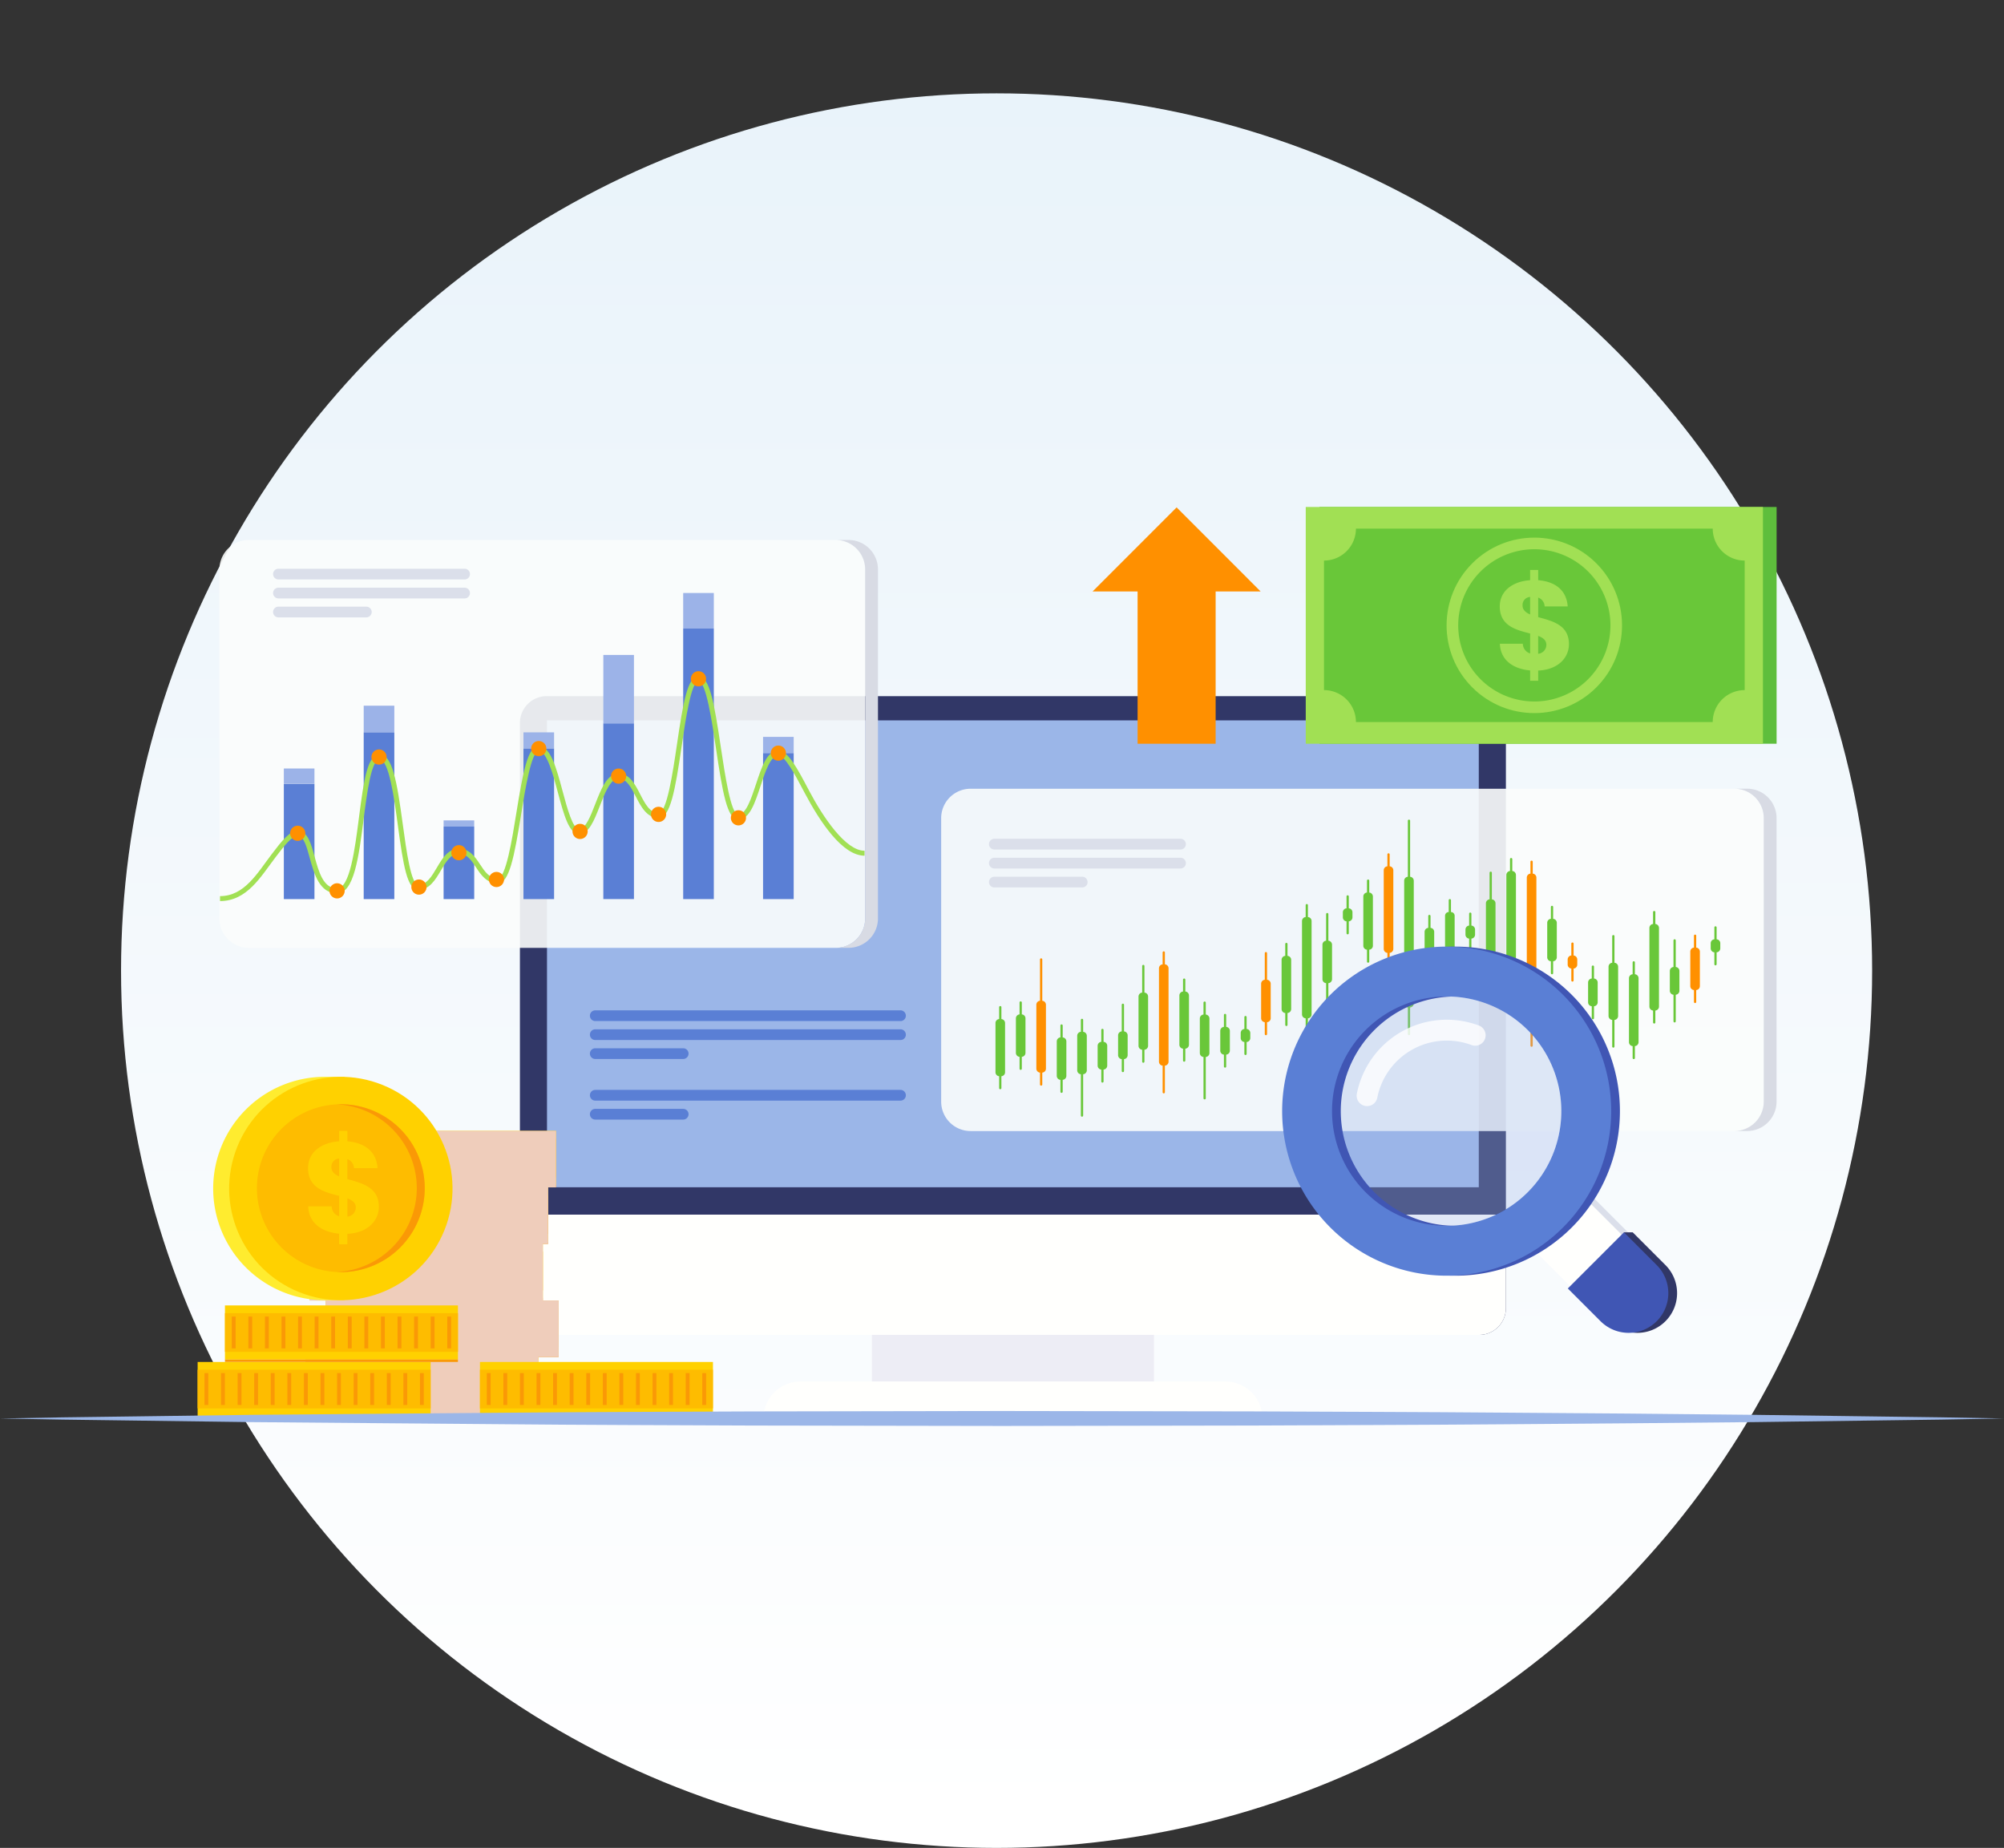 <svg xmlns="http://www.w3.org/2000/svg" xmlns:xlink="http://www.w3.org/1999/xlink" width="551.72" height="508.659" viewBox="0 0 551.72 508.659">
  <rect x="0" y="0" width="551.72" height="508.659" fill="#333333" stroke="none"/>
  <defs>
    <linearGradient id="linear-gradient" x1="0.5" y1="0.986" x2="0.5" y2="-0.004" gradientUnits="objectBoundingBox">
      <stop offset="0" stop-color="#fff"/>
      <stop offset="1" stop-color="#e9f3fa"/>
      <stop offset="1" stop-color="#e3eff9"/>
    </linearGradient>
  </defs>
  <g id="_4014290" data-name="4014290" transform="translate(0 -0.186)">
    <g id="Rectangle_1" data-name="Rectangle 1" transform="translate(0 0.186)" fill="#fff" stroke="#707070" stroke-width="1" opacity="0">
      <rect width="542" height="427" stroke="none"/>
      <rect x="0.5" y="0.5" width="541" height="426" fill="none"/>
    </g>
    <g id="OBJECTS" transform="translate(0 25.88)">
      <ellipse id="Ellipse_17" data-name="Ellipse 17" cx="241.046" cy="241.483" rx="241.046" ry="241.483" transform="translate(33.326 0)" fill="url(#linear-gradient)"/>
      <g id="Group_553" data-name="Group 553" transform="translate(143.138 165.931)">
        <path id="Path_1103" data-name="Path 1103" d="M220.417,331.311H477.133a7.368,7.368,0,0,0,7.368-7.367V162.857a7.368,7.368,0,0,0-7.367-7.367H220.417a7.368,7.368,0,0,0-7.367,7.367V323.943a7.357,7.357,0,0,0,7.367,7.367Z" transform="translate(-213.05 -155.49)" fill="#313767"/>
        <path id="Path_1104" data-name="Path 1104" d="M484.5,329.63v25.743a7.368,7.368,0,0,1-7.367,7.367H220.417a7.368,7.368,0,0,1-7.367-7.367V329.63Z" transform="translate(-213.05 -186.918)" fill="#fffffd"/>
        <rect id="Rectangle_816" data-name="Rectangle 816" width="256.528" height="128.518" transform="translate(263.983 135.185) rotate(180)" fill="#9bb6e8"/>
        <rect id="Rectangle_817" data-name="Rectangle 817" width="77.633" height="12.833" transform="translate(174.54 188.657) rotate(180)" fill="#ededf5"/>
        <path id="Path_1105" data-name="Path 1105" d="M294.86,395.869H432.22a10.178,10.178,0,0,0-10.179-10.179h-117a10.178,10.178,0,0,0-10.179,10.179Z" transform="translate(-227.815 -197.035)" fill="#fffffd"/>
      </g>
      <g id="Group_583" data-name="Group 583" transform="translate(53.827 261.455)">
        <g id="Group_570" data-name="Group 570" transform="translate(30.248 24.131)">
          <g id="Group_569" data-name="Group 569">
            <g id="Group_556" data-name="Group 556" transform="translate(5.581 46.693)">
              <g id="Group_555" data-name="Group 555" transform="translate(0.003)">
                <rect id="Rectangle_818" data-name="Rectangle 818" width="64.144" height="14.907" transform="translate(64.144 14.907) rotate(180)" fill="#ffd100"/>
                <rect id="Rectangle_819" data-name="Rectangle 819" width="64.144" height="10.646" transform="translate(64.144 12.776) rotate(180)" fill="#febc00"/>
                <g id="Group_554" data-name="Group 554" transform="translate(1.879 3.073)">
                  <rect id="Rectangle_820" data-name="Rectangle 820" width="1.057" height="8.761" transform="translate(60.379 8.761) rotate(180)" fill="#fa9906"/>
                  <rect id="Rectangle_821" data-name="Rectangle 821" width="1.057" height="8.761" transform="translate(55.817 8.761) rotate(180)" fill="#fa9906"/>
                  <rect id="Rectangle_822" data-name="Rectangle 822" width="1.057" height="8.761" transform="translate(51.255 8.761) rotate(180)" fill="#fa9906"/>
                  <rect id="Rectangle_823" data-name="Rectangle 823" width="1.057" height="8.761" transform="translate(46.693 8.761) rotate(180)" fill="#fa9906"/>
                  <rect id="Rectangle_824" data-name="Rectangle 824" width="1.057" height="8.761" transform="translate(42.131 8.761) rotate(180)" fill="#fa9906"/>
                  <rect id="Rectangle_825" data-name="Rectangle 825" width="1.057" height="8.761" transform="translate(37.569 8.761) rotate(180)" fill="#fa9906"/>
                  <rect id="Rectangle_826" data-name="Rectangle 826" width="1.057" height="8.761" transform="translate(32.999 8.761) rotate(180)" fill="#fa9906"/>
                  <rect id="Rectangle_827" data-name="Rectangle 827" width="1.057" height="8.761" transform="translate(28.437 8.761) rotate(180)" fill="#fa9906"/>
                  <rect id="Rectangle_828" data-name="Rectangle 828" width="1.057" height="8.761" transform="translate(23.875 8.761) rotate(180)" fill="#fa9906"/>
                  <rect id="Rectangle_829" data-name="Rectangle 829" width="1.057" height="8.761" transform="translate(19.313 8.761) rotate(180)" fill="#fa9906"/>
                  <rect id="Rectangle_830" data-name="Rectangle 830" width="1.057" height="8.761" transform="translate(14.751 8.761) rotate(180)" fill="#fa9906"/>
                  <rect id="Rectangle_831" data-name="Rectangle 831" width="1.057" height="8.761" transform="translate(10.189 8.761) rotate(180)" fill="#fa9906"/>
                  <rect id="Rectangle_832" data-name="Rectangle 832" width="1.057" height="8.761" transform="translate(5.619 8.761) rotate(180)" fill="#fa9906"/>
                  <rect id="Rectangle_833" data-name="Rectangle 833" width="1.057" height="8.761" transform="translate(1.057 8.761) rotate(180)" fill="#fa9906"/>
                </g>
              </g>
              <rect id="Rectangle_834" data-name="Rectangle 834" width="64.144" height="0.656" transform="translate(0 14.905)" fill="#fa9906"/>
            </g>
            <g id="Group_559" data-name="Group 559" transform="translate(0 62.258)">
              <g id="Group_558" data-name="Group 558" transform="translate(0.001)">
                <rect id="Rectangle_835" data-name="Rectangle 835" width="64.144" height="14.907" transform="translate(64.144 14.907) rotate(180)" fill="#ffd100"/>
                <rect id="Rectangle_836" data-name="Rectangle 836" width="64.144" height="10.646" transform="translate(64.144 12.776) rotate(180)" fill="#febc00"/>
                <g id="Group_557" data-name="Group 557" transform="translate(1.879 3.073)">
                  <rect id="Rectangle_837" data-name="Rectangle 837" width="1.057" height="8.761" transform="translate(60.387 8.761) rotate(180)" fill="#fa9906"/>
                  <rect id="Rectangle_838" data-name="Rectangle 838" width="1.057" height="8.761" transform="translate(55.817 8.761) rotate(180)" fill="#fa9906"/>
                  <rect id="Rectangle_839" data-name="Rectangle 839" width="1.057" height="8.761" transform="translate(51.255 8.761) rotate(180)" fill="#fa9906"/>
                  <rect id="Rectangle_840" data-name="Rectangle 840" width="1.057" height="8.761" transform="translate(46.693 8.761) rotate(180)" fill="#fa9906"/>
                  <rect id="Rectangle_841" data-name="Rectangle 841" width="1.057" height="8.761" transform="translate(42.131 8.761) rotate(180)" fill="#fa9906"/>
                  <rect id="Rectangle_842" data-name="Rectangle 842" width="1.057" height="8.761" transform="translate(37.569 8.761) rotate(180)" fill="#fa9906"/>
                  <rect id="Rectangle_843" data-name="Rectangle 843" width="1.057" height="8.761" transform="translate(33.007 8.761) rotate(180)" fill="#fa9906"/>
                  <rect id="Rectangle_844" data-name="Rectangle 844" width="1.057" height="8.761" transform="translate(28.437 8.761) rotate(180)" fill="#fa9906"/>
                  <rect id="Rectangle_845" data-name="Rectangle 845" width="1.057" height="8.761" transform="translate(23.875 8.761) rotate(180)" fill="#fa9906"/>
                  <rect id="Rectangle_846" data-name="Rectangle 846" width="1.057" height="8.761" transform="translate(19.313 8.761) rotate(180)" fill="#fa9906"/>
                  <rect id="Rectangle_847" data-name="Rectangle 847" width="1.057" height="8.761" transform="translate(14.751 8.761) rotate(180)" fill="#fa9906"/>
                  <rect id="Rectangle_848" data-name="Rectangle 848" width="1.057" height="8.761" transform="translate(10.189 8.761) rotate(180)" fill="#fa9906"/>
                  <rect id="Rectangle_849" data-name="Rectangle 849" width="1.057" height="8.761" transform="translate(5.627 8.761) rotate(180)" fill="#fa9906"/>
                  <rect id="Rectangle_850" data-name="Rectangle 850" width="1.057" height="8.761" transform="translate(1.057 8.761) rotate(180)" fill="#fa9906"/>
                </g>
              </g>
              <rect id="Rectangle_851" data-name="Rectangle 851" width="64.144" height="0.656" transform="translate(0 14.904)" fill="#fa9906"/>
            </g>
            <g id="Group_562" data-name="Group 562" transform="translate(1.231 31.129)">
              <g id="Group_561" data-name="Group 561">
                <rect id="Rectangle_852" data-name="Rectangle 852" width="64.144" height="14.907" transform="translate(64.144 14.907) rotate(180)" fill="#ffd100"/>
                <rect id="Rectangle_853" data-name="Rectangle 853" width="64.144" height="10.646" transform="translate(64.144 12.776) rotate(180)" fill="#febc00"/>
                <g id="Group_560" data-name="Group 560" transform="translate(1.887 3.073)">
                  <rect id="Rectangle_854" data-name="Rectangle 854" width="1.057" height="8.761" transform="translate(60.379 8.761) rotate(180)" fill="#fa9906"/>
                  <rect id="Rectangle_855" data-name="Rectangle 855" width="1.057" height="8.761" transform="translate(55.817 8.761) rotate(180)" fill="#fa9906"/>
                  <rect id="Rectangle_856" data-name="Rectangle 856" width="1.057" height="8.761" transform="translate(51.255 8.761) rotate(180)" fill="#fa9906"/>
                  <rect id="Rectangle_857" data-name="Rectangle 857" width="1.057" height="8.761" transform="translate(46.693 8.761) rotate(180)" fill="#fa9906"/>
                  <rect id="Rectangle_858" data-name="Rectangle 858" width="1.057" height="8.761" transform="translate(42.123 8.761) rotate(180)" fill="#fa9906"/>
                  <rect id="Rectangle_859" data-name="Rectangle 859" width="1.057" height="8.761" transform="translate(37.561 8.761) rotate(180)" fill="#fa9906"/>
                  <rect id="Rectangle_860" data-name="Rectangle 860" width="1.057" height="8.761" transform="translate(32.999 8.761) rotate(180)" fill="#fa9906"/>
                  <rect id="Rectangle_861" data-name="Rectangle 861" width="1.057" height="8.761" transform="translate(28.437 8.761) rotate(180)" fill="#fa9906"/>
                  <rect id="Rectangle_862" data-name="Rectangle 862" width="1.057" height="8.761" transform="translate(23.875 8.761) rotate(180)" fill="#fa9906"/>
                  <rect id="Rectangle_863" data-name="Rectangle 863" width="1.057" height="8.761" transform="translate(19.313 8.761) rotate(180)" fill="#fa9906"/>
                  <rect id="Rectangle_864" data-name="Rectangle 864" width="1.057" height="8.761" transform="translate(14.743 8.761) rotate(180)" fill="#fa9906"/>
                  <rect id="Rectangle_865" data-name="Rectangle 865" width="1.057" height="8.761" transform="translate(10.181 8.761) rotate(180)" fill="#fa9906"/>
                  <rect id="Rectangle_866" data-name="Rectangle 866" width="1.057" height="8.761" transform="translate(5.619 8.761) rotate(180)" fill="#fa9906"/>
                  <rect id="Rectangle_867" data-name="Rectangle 867" width="1.057" height="8.761" transform="translate(1.057 8.761) rotate(180)" fill="#fa9906"/>
                </g>
              </g>
              <rect id="Rectangle_868" data-name="Rectangle 868" width="64.144" height="0.656" transform="translate(0.006 14.907)" fill="#fa9906"/>
            </g>
            <g id="Group_565" data-name="Group 565" transform="translate(2.68 15.565)">
              <g id="Group_564" data-name="Group 564" transform="translate(0.008)">
                <rect id="Rectangle_869" data-name="Rectangle 869" width="64.144" height="14.907" transform="translate(64.144 14.907) rotate(180)" fill="#ffd100"/>
                <rect id="Rectangle_870" data-name="Rectangle 870" width="64.144" height="10.646" transform="translate(64.144 12.776) rotate(180)" fill="#febc00"/>
                <g id="Group_563" data-name="Group 563" transform="translate(1.879 3.073)">
                  <rect id="Rectangle_871" data-name="Rectangle 871" width="1.057" height="8.761" transform="translate(60.379 8.761) rotate(180)" fill="#fa9906"/>
                  <rect id="Rectangle_872" data-name="Rectangle 872" width="1.057" height="8.761" transform="translate(55.817 8.761) rotate(180)" fill="#fa9906"/>
                  <rect id="Rectangle_873" data-name="Rectangle 873" width="1.057" height="8.761" transform="translate(51.255 8.761) rotate(180)" fill="#fa9906"/>
                  <rect id="Rectangle_874" data-name="Rectangle 874" width="1.057" height="8.761" transform="translate(46.693 8.761) rotate(180)" fill="#fa9906"/>
                  <rect id="Rectangle_875" data-name="Rectangle 875" width="1.057" height="8.761" transform="translate(42.131 8.761) rotate(180)" fill="#fa9906"/>
                  <rect id="Rectangle_876" data-name="Rectangle 876" width="1.057" height="8.761" transform="translate(37.561 8.761) rotate(180)" fill="#fa9906"/>
                  <rect id="Rectangle_877" data-name="Rectangle 877" width="1.057" height="8.761" transform="translate(32.999 8.761) rotate(180)" fill="#fa9906"/>
                  <rect id="Rectangle_878" data-name="Rectangle 878" width="1.057" height="8.761" transform="translate(28.437 8.761) rotate(180)" fill="#fa9906"/>
                  <rect id="Rectangle_879" data-name="Rectangle 879" width="1.057" height="8.761" transform="translate(23.875 8.761) rotate(180)" fill="#fa9906"/>
                  <rect id="Rectangle_880" data-name="Rectangle 880" width="1.057" height="8.761" transform="translate(19.313 8.761) rotate(180)" fill="#fa9906"/>
                  <rect id="Rectangle_881" data-name="Rectangle 881" width="1.057" height="8.761" transform="translate(14.743 8.761) rotate(180)" fill="#fa9906"/>
                  <rect id="Rectangle_882" data-name="Rectangle 882" width="1.057" height="8.761" transform="translate(10.181 8.761) rotate(180)" fill="#fa9906"/>
                  <rect id="Rectangle_883" data-name="Rectangle 883" width="1.057" height="8.761" transform="translate(5.619 8.761) rotate(180)" fill="#fa9906"/>
                  <rect id="Rectangle_884" data-name="Rectangle 884" width="1.057" height="8.761" transform="translate(1.057 8.761) rotate(180)" fill="#fa9906"/>
                </g>
              </g>
              <rect id="Rectangle_885" data-name="Rectangle 885" width="64.144" height="0.656" transform="translate(0 14.908)" fill="#fa9906"/>
            </g>
            <g id="Group_568" data-name="Group 568" transform="translate(4.856)">
              <g id="Group_567" data-name="Group 567">
                <rect id="Rectangle_886" data-name="Rectangle 886" width="64.144" height="14.907" transform="translate(64.144 14.907) rotate(180)" fill="#ffd100"/>
                <rect id="Rectangle_887" data-name="Rectangle 887" width="64.144" height="10.646" transform="translate(64.144 12.777) rotate(180)" fill="#febc00"/>
                <g id="Group_566" data-name="Group 566" transform="translate(1.887 3.073)">
                  <rect id="Rectangle_888" data-name="Rectangle 888" width="1.057" height="8.761" transform="translate(60.379 8.761) rotate(180)" fill="#fa9906"/>
                  <rect id="Rectangle_889" data-name="Rectangle 889" width="1.057" height="8.761" transform="translate(55.817 8.761) rotate(180)" fill="#fa9906"/>
                  <rect id="Rectangle_890" data-name="Rectangle 890" width="1.057" height="8.761" transform="translate(51.255 8.761) rotate(180)" fill="#fa9906"/>
                  <rect id="Rectangle_891" data-name="Rectangle 891" width="1.057" height="8.761" transform="translate(46.685 8.761) rotate(180)" fill="#fa9906"/>
                  <rect id="Rectangle_892" data-name="Rectangle 892" width="1.057" height="8.761" transform="translate(42.123 8.761) rotate(180)" fill="#fa9906"/>
                  <rect id="Rectangle_893" data-name="Rectangle 893" width="1.057" height="8.761" transform="translate(37.561 8.761) rotate(180)" fill="#fa9906"/>
                  <rect id="Rectangle_894" data-name="Rectangle 894" width="1.057" height="8.761" transform="translate(32.999 8.761) rotate(180)" fill="#fa9906"/>
                  <rect id="Rectangle_895" data-name="Rectangle 895" width="1.057" height="8.761" transform="translate(28.437 8.761) rotate(180)" fill="#fa9906"/>
                  <rect id="Rectangle_896" data-name="Rectangle 896" width="1.057" height="8.761" transform="translate(23.875 8.761) rotate(180)" fill="#fa9906"/>
                  <rect id="Rectangle_897" data-name="Rectangle 897" width="1.057" height="8.761" transform="translate(19.305 8.761) rotate(180)" fill="#fa9906"/>
                  <rect id="Rectangle_898" data-name="Rectangle 898" width="1.057" height="8.761" transform="translate(14.743 8.761) rotate(180)" fill="#fa9906"/>
                  <rect id="Rectangle_899" data-name="Rectangle 899" width="1.057" height="8.761" transform="translate(10.181 8.761) rotate(180)" fill="#fa9906"/>
                  <rect id="Rectangle_900" data-name="Rectangle 900" width="1.057" height="8.761" transform="translate(5.619 8.761) rotate(180)" fill="#fa9906"/>
                  <rect id="Rectangle_901" data-name="Rectangle 901" width="1.057" height="8.761" transform="translate(1.057 8.761) rotate(180)" fill="#fa9906"/>
                </g>
              </g>
              <rect id="Rectangle_902" data-name="Rectangle 902" width="64.144" height="0.656" transform="translate(0.003 14.91)" fill="#fa9906"/>
            </g>
          </g>
          <path id="Path_1106" data-name="Path 1106" d="M206.363,348.189V332.625h1.45V317.063h2.174V301.5H145.842v15.563h-2.18v15.563H142.22v15.563h4.343v15.563h-5.581v15.566h64.144V363.751h5.581V348.189Z" transform="translate(-140.981 -301.497)" fill="#efcdbb"/>
        </g>
        <g id="Group_573" data-name="Group 573" transform="translate(0 0)">
          <path id="Path_1107" data-name="Path 1107" d="M140.961,344.831a30.741,30.741,0,1,1,0-61.481h5.271v61.456Z" transform="translate(-105.181 -274.09)" fill="#ffec2f"/>
          <circle id="Ellipse_34" data-name="Ellipse 34" cx="30.741" cy="30.741" r="30.741" transform="translate(0 57.017) rotate(-68.032)" fill="#ffd100"/>
          <g id="Group_571" data-name="Group 571" transform="translate(16.906 16.807)">
            <path id="Path_1108" data-name="Path 1108" d="M147.8,338.765a23.1,23.1,0,1,0-23.1-23.1A23.1,23.1,0,0,0,147.8,338.765Z" transform="translate(-124.7 -292.56)" fill="#febc00"/>
            <path id="Path_1109" data-name="Path 1109" d="M173.562,315.664a23.124,23.124,0,0,0-22.007-23.07c.36-.016.729-.024,1.09-.024a23.1,23.1,0,0,1,0,46.2c-.369,0-.729-.008-1.09-.024a23.155,23.155,0,0,0,22.007-23.087Z" transform="translate(-129.546 -292.562)" fill="#fa9906"/>
          </g>
          <g id="Group_572" data-name="Group 572" transform="translate(30.986 24.134)">
            <path id="Path_1110" data-name="Path 1110" d="M150.436,329.8c-4.827-.426-8.343-2.951-8.523-7.523h6.466a2.9,2.9,0,0,0,2.057,2.737V319.4c-3.8-.988-8.556-2.057-8.556-7.638,0-4.442,3.729-7.064,8.556-7.384V301.5h2.27v2.877c4.868.4,7.991,2.877,8.31,7.384h-6.5a2.738,2.738,0,0,0-1.811-2.483v5.507c3.8,1.065,8.663,2.1,8.663,7.6,0,3.835-3.057,7.212-8.663,7.457v2.877h-2.27Zm0-15.76v-4.933a2.261,2.261,0,0,0-2.131,2.377c0,1.237.853,1.983,2.131,2.557Zm2.27,6.032v5.04a2.535,2.535,0,0,0,2.311-2.524c0-1.27-.926-1.983-2.311-2.515Z" transform="translate(-141.88 -301.5)" fill="#ffd100"/>
          </g>
        </g>
        <g id="Group_576" data-name="Group 576" transform="translate(0.584 87.75)">
          <g id="Group_575" data-name="Group 575">
            <rect id="Rectangle_903" data-name="Rectangle 903" width="64.144" height="14.907" transform="translate(64.144 14.907) rotate(180)" fill="#ffd100"/>
            <rect id="Rectangle_904" data-name="Rectangle 904" width="64.144" height="10.646" transform="translate(64.144 12.776) rotate(180)" fill="#febc00"/>
            <g id="Group_574" data-name="Group 574" transform="translate(1.886 3.073)">
              <rect id="Rectangle_905" data-name="Rectangle 905" width="1.057" height="8.761" transform="translate(60.379 8.761) rotate(180)" fill="#fa9906"/>
              <rect id="Rectangle_906" data-name="Rectangle 906" width="1.057" height="8.761" transform="translate(55.817 8.761) rotate(180)" fill="#fa9906"/>
              <rect id="Rectangle_907" data-name="Rectangle 907" width="1.057" height="8.761" transform="translate(51.255 8.761) rotate(180)" fill="#fa9906"/>
              <rect id="Rectangle_908" data-name="Rectangle 908" width="1.057" height="8.761" transform="translate(46.685 8.761) rotate(180)" fill="#fa9906"/>
              <rect id="Rectangle_909" data-name="Rectangle 909" width="1.057" height="8.761" transform="translate(42.123 8.761) rotate(180)" fill="#fa9906"/>
              <rect id="Rectangle_910" data-name="Rectangle 910" width="1.057" height="8.761" transform="translate(37.561 8.761) rotate(180)" fill="#fa9906"/>
              <rect id="Rectangle_911" data-name="Rectangle 911" width="1.057" height="8.761" transform="translate(32.999 8.761) rotate(180)" fill="#fa9906"/>
              <rect id="Rectangle_912" data-name="Rectangle 912" width="1.057" height="8.761" transform="translate(28.437 8.761) rotate(180)" fill="#fa9906"/>
              <rect id="Rectangle_913" data-name="Rectangle 913" width="1.057" height="8.761" transform="translate(23.875 8.761) rotate(180)" fill="#fa9906"/>
              <rect id="Rectangle_914" data-name="Rectangle 914" width="1.057" height="8.761" transform="translate(19.305 8.761) rotate(180)" fill="#fa9906"/>
              <rect id="Rectangle_915" data-name="Rectangle 915" width="1.057" height="8.761" transform="translate(14.743 8.761) rotate(180)" fill="#fa9906"/>
              <rect id="Rectangle_916" data-name="Rectangle 916" width="1.057" height="8.761" transform="translate(10.181 8.761) rotate(180)" fill="#fa9906"/>
              <rect id="Rectangle_917" data-name="Rectangle 917" width="1.057" height="8.761" transform="translate(5.619 8.761) rotate(180)" fill="#fa9906"/>
              <rect id="Rectangle_918" data-name="Rectangle 918" width="1.057" height="8.761" transform="translate(1.057 8.761) rotate(180)" fill="#fa9906"/>
            </g>
          </g>
          <rect id="Rectangle_919" data-name="Rectangle 919" width="64.144" height="0.656" transform="translate(0.005 14.902)" fill="#fa9906"/>
        </g>
        <g id="Group_579" data-name="Group 579" transform="translate(78.31 87.75)">
          <g id="Group_578" data-name="Group 578">
            <rect id="Rectangle_920" data-name="Rectangle 920" width="64.144" height="14.907" transform="translate(64.144 14.907) rotate(180)" fill="#ffd100"/>
            <rect id="Rectangle_921" data-name="Rectangle 921" width="64.144" height="10.646" transform="translate(64.144 12.776) rotate(180)" fill="#febc00"/>
            <g id="Group_577" data-name="Group 577" transform="translate(1.887 3.073)">
              <rect id="Rectangle_922" data-name="Rectangle 922" width="1.057" height="8.761" transform="translate(60.379 8.761) rotate(180)" fill="#fa9906"/>
              <rect id="Rectangle_923" data-name="Rectangle 923" width="1.057" height="8.761" transform="translate(55.817 8.761) rotate(180)" fill="#fa9906"/>
              <rect id="Rectangle_924" data-name="Rectangle 924" width="1.057" height="8.761" transform="translate(51.255 8.761) rotate(180)" fill="#fa9906"/>
              <rect id="Rectangle_925" data-name="Rectangle 925" width="1.057" height="8.761" transform="translate(46.685 8.761) rotate(180)" fill="#fa9906"/>
              <rect id="Rectangle_926" data-name="Rectangle 926" width="1.057" height="8.761" transform="translate(42.123 8.761) rotate(180)" fill="#fa9906"/>
              <rect id="Rectangle_927" data-name="Rectangle 927" width="1.057" height="8.761" transform="translate(37.561 8.761) rotate(180)" fill="#fa9906"/>
              <rect id="Rectangle_928" data-name="Rectangle 928" width="1.057" height="8.761" transform="translate(32.999 8.761) rotate(180)" fill="#fa9906"/>
              <rect id="Rectangle_929" data-name="Rectangle 929" width="1.057" height="8.761" transform="translate(28.437 8.761) rotate(180)" fill="#fa9906"/>
              <rect id="Rectangle_930" data-name="Rectangle 930" width="1.057" height="8.761" transform="translate(23.875 8.761) rotate(180)" fill="#fa9906"/>
              <rect id="Rectangle_931" data-name="Rectangle 931" width="1.057" height="8.761" transform="translate(19.305 8.761) rotate(180)" fill="#fa9906"/>
              <rect id="Rectangle_932" data-name="Rectangle 932" width="1.057" height="8.761" transform="translate(14.743 8.761) rotate(180)" fill="#fa9906"/>
              <rect id="Rectangle_933" data-name="Rectangle 933" width="1.057" height="8.761" transform="translate(10.181 8.761) rotate(180)" fill="#fa9906"/>
              <rect id="Rectangle_934" data-name="Rectangle 934" width="1.057" height="8.761" transform="translate(5.619 8.761) rotate(180)" fill="#fa9906"/>
              <rect id="Rectangle_935" data-name="Rectangle 935" width="1.057" height="8.761" transform="translate(1.057 8.761) rotate(180)" fill="#fa9906"/>
            </g>
          </g>
          <rect id="Rectangle_936" data-name="Rectangle 936" width="64.144" height="0.656" transform="translate(0.003 14.902)" fill="#fa9906"/>
        </g>
        <g id="Group_582" data-name="Group 582" transform="translate(8.105 72.186)">
          <g id="Group_581" data-name="Group 581" transform="translate(0.001)">
            <rect id="Rectangle_937" data-name="Rectangle 937" width="64.144" height="14.907" transform="translate(64.144 14.907) rotate(180)" fill="#ffd100"/>
            <rect id="Rectangle_938" data-name="Rectangle 938" width="64.144" height="10.646" transform="translate(64.144 12.777) rotate(180)" fill="#febc00"/>
            <g id="Group_580" data-name="Group 580" transform="translate(1.879 3.073)">
              <rect id="Rectangle_939" data-name="Rectangle 939" width="1.057" height="8.761" transform="translate(60.387 8.761) rotate(180)" fill="#fa9906"/>
              <rect id="Rectangle_940" data-name="Rectangle 940" width="1.057" height="8.761" transform="translate(55.817 8.761) rotate(180)" fill="#fa9906"/>
              <rect id="Rectangle_941" data-name="Rectangle 941" width="1.057" height="8.761" transform="translate(51.255 8.761) rotate(180)" fill="#fa9906"/>
              <rect id="Rectangle_942" data-name="Rectangle 942" width="1.057" height="8.761" transform="translate(46.693 8.761) rotate(180)" fill="#fa9906"/>
              <rect id="Rectangle_943" data-name="Rectangle 943" width="1.057" height="8.761" transform="translate(42.131 8.761) rotate(180)" fill="#fa9906"/>
              <rect id="Rectangle_944" data-name="Rectangle 944" width="1.057" height="8.761" transform="translate(37.569 8.761) rotate(180)" fill="#fa9906"/>
              <rect id="Rectangle_945" data-name="Rectangle 945" width="1.057" height="8.761" transform="translate(33.007 8.761) rotate(180)" fill="#fa9906"/>
              <rect id="Rectangle_946" data-name="Rectangle 946" width="1.057" height="8.761" transform="translate(28.437 8.761) rotate(180)" fill="#fa9906"/>
              <rect id="Rectangle_947" data-name="Rectangle 947" width="1.057" height="8.761" transform="translate(23.875 8.761) rotate(180)" fill="#fa9906"/>
              <rect id="Rectangle_948" data-name="Rectangle 948" width="1.057" height="8.761" transform="translate(19.313 8.761) rotate(180)" fill="#fa9906"/>
              <rect id="Rectangle_949" data-name="Rectangle 949" width="1.057" height="8.761" transform="translate(14.751 8.761) rotate(180)" fill="#fa9906"/>
              <rect id="Rectangle_950" data-name="Rectangle 950" width="1.057" height="8.761" transform="translate(10.189 8.761) rotate(180)" fill="#fa9906"/>
              <rect id="Rectangle_951" data-name="Rectangle 951" width="1.057" height="8.761" transform="translate(5.627 8.761) rotate(180)" fill="#fa9906"/>
              <rect id="Rectangle_952" data-name="Rectangle 952" width="1.057" height="8.761" transform="translate(1.057 8.761) rotate(180)" fill="#fa9906"/>
            </g>
          </g>
          <rect id="Rectangle_953" data-name="Rectangle 953" width="64.144" height="0.656" transform="translate(0 14.904)" fill="#fa9906"/>
        </g>
      </g>
      <g id="Group_594" data-name="Group 594" transform="translate(60.407 122.946)">
        <g id="Group_589" data-name="Group 589" transform="translate(198.702 68.455)">
          <g id="Group_585" data-name="Group 585" transform="translate(0)">
            <path id="Path_1111" data-name="Path 1111" d="M362.666,280.817H572.931a8.1,8.1,0,0,0,8.1-8.1V194.686a8.1,8.1,0,0,0-8.1-8.1H362.666a8.1,8.1,0,0,0-8.1,8.1v78.027a8.1,8.1,0,0,0,8.1,8.1Z" transform="translate(-354.561 -186.572)" fill="#fbfdfc" opacity="0.9"/>
            <g id="Group_584" data-name="Group 584" transform="translate(218.37)">
              <path id="Path_1112" data-name="Path 1112" d="M624.544,186.57H621.02a8.1,8.1,0,0,1,8.1,8.1V272.7a8.1,8.1,0,0,1-8.1,8.1h3.524a8.1,8.1,0,0,0,8.1-8.1V194.675a8.1,8.1,0,0,0-8.105-8.105Z" transform="translate(-621.02 -186.57)" fill="#d8dbe4"/>
            </g>
          </g>
          <g id="Group_588" data-name="Group 588" transform="translate(13.161 8.512)">
            <g id="Group_586" data-name="Group 586" transform="translate(1.795 0)">
              <path id="Path_1113" data-name="Path 1113" d="M374.441,263.163v-3.287a.312.312,0,0,0-.623,0v3.287a1.1,1.1,0,0,0-1.008,1.09v13.555a1.1,1.1,0,0,0,1.008,1.09v3.287a.312.312,0,0,0,.623,0V278.9a1.1,1.1,0,0,0,1.008-1.09V264.253a1.11,1.11,0,0,0-1.008-1.09Z" transform="translate(-372.81 -208.26)" fill="#69c739"/>
              <path id="Path_1114" data-name="Path 1114" d="M381.3,261.593v-3.287a.312.312,0,0,0-.623,0v3.287a1.1,1.1,0,0,0-1.008,1.09v9.507a1.1,1.1,0,0,0,1.008,1.09v3.287a.312.312,0,0,0,.623,0v-3.287a1.1,1.1,0,0,0,1.008-1.09v-9.508a1.091,1.091,0,0,0-1.008-1.088Z" transform="translate(-374.048 -207.977)" fill="#69c739"/>
              <path id="Path_1115" data-name="Path 1115" d="M388.171,255.229V243.846a.312.312,0,0,0-.623,0v11.383a1.1,1.1,0,0,0-1.008,1.09v17.6a1.1,1.1,0,0,0,1.008,1.09V278.3a.312.312,0,0,0,.623,0v-3.287a1.1,1.1,0,0,0,1.008-1.09v-17.6a1.11,1.11,0,0,0-1.008-1.09Z" transform="translate(-375.288 -205.367)" fill="#ff9000"/>
              <path id="Path_1116" data-name="Path 1116" d="M395.031,269.323v-3.287a.312.312,0,0,0-.623,0v3.286a1.1,1.1,0,0,0-1.008,1.09v9.507a1.1,1.1,0,0,0,1.008,1.09v3.285a.312.312,0,0,0,.623,0v-3.286a1.1,1.1,0,0,0,1.008-1.09v-9.506A1.1,1.1,0,0,0,395.031,269.323Z" transform="translate(-376.526 -209.372)" fill="#69c739"/>
              <path id="Path_1117" data-name="Path 1117" d="M401.9,267.444v-3.288a.312.312,0,0,0-.623,0v3.288a1.1,1.1,0,0,0-1.008,1.09v9.505a1.1,1.1,0,0,0,1.008,1.09v11.383a.312.312,0,0,0,.623,0V279.129a1.1,1.1,0,0,0,1.008-1.09v-9.507A1.11,1.11,0,0,0,401.9,267.444Z" transform="translate(-377.766 -209.032)" fill="#69c739"/>
              <path id="Path_1118" data-name="Path 1118" d="M408.761,270.813v-3.287a.312.312,0,0,0-.623,0v3.287a1.1,1.1,0,0,0-1.008,1.09v5.458a1.1,1.1,0,0,0,1.008,1.09v3.287a.312.312,0,0,0,.623,0v-3.287a1.1,1.1,0,0,0,1.008-1.09V271.9a1.091,1.091,0,0,0-1.008-1.09Z" transform="translate(-379.004 -209.64)" fill="#69c739"/>
              <path id="Path_1119" data-name="Path 1119" d="M415.631,266.411v-7.335a.312.312,0,0,0-.623,0v7.335A1.1,1.1,0,0,0,414,267.5v5.458a1.1,1.1,0,0,0,1.008,1.09v3.287a.312.312,0,0,0,.623,0v-3.287a1.1,1.1,0,0,0,1-1.09V267.5A1.11,1.11,0,0,0,415.631,266.411Z" transform="translate(-380.244 -208.116)" fill="#69c739"/>
              <path id="Path_1120" data-name="Path 1120" d="M422.491,253.381v-7.335a.312.312,0,0,0-.623,0v7.335a1.1,1.1,0,0,0-1.008,1.09v13.555a1.1,1.1,0,0,0,1.008,1.09V272.4a.312.312,0,0,0,.623,0v-3.287a1.1,1.1,0,0,0,1.008-1.09V254.471A1.1,1.1,0,0,0,422.491,253.381Z" transform="translate(-381.482 -205.764)" fill="#69c739"/>
              <path id="Path_1121" data-name="Path 1121" d="M429.361,244.783V241.5a.312.312,0,0,0-.623,0v3.287a1.1,1.1,0,0,0-1.008,1.09v25.7a1.1,1.1,0,0,0,1.008,1.09v7.335a.312.312,0,0,0,.623,0v-7.332a1.1,1.1,0,0,0,1.008-1.09v-25.7A1.1,1.1,0,0,0,429.361,244.783Z" transform="translate(-382.722 -204.943)" fill="#ff9000"/>
              <path id="Path_1122" data-name="Path 1122" d="M436.221,253.913v-3.287a.312.312,0,0,0-.623,0v3.286A1.1,1.1,0,0,0,434.59,255v13.555a1.1,1.1,0,0,0,1.008,1.09v3.287a.312.312,0,0,0,.623,0v-3.287a1.1,1.1,0,0,0,1.008-1.09V255a1.1,1.1,0,0,0-1.008-1.09Z" transform="translate(-383.96 -206.59)" fill="#69c739"/>
              <path id="Path_1123" data-name="Path 1123" d="M443.091,261.644v-3.288a.312.312,0,0,0-.623,0v3.288a1.1,1.1,0,0,0-1.008,1.09v9.505a1.1,1.1,0,0,0,1.008,1.09v11.383a.312.312,0,0,0,.623,0V273.329a1.1,1.1,0,0,0,1.008-1.09v-9.507a1.11,1.11,0,0,0-1.008-1.089Z" transform="translate(-385.199 -207.986)" fill="#69c739"/>
              <path id="Path_1124" data-name="Path 1124" d="M449.956,265.783V262.5a.312.312,0,0,0-.623,0v3.287a1.1,1.1,0,0,0-1.008,1.09v5.458a1.1,1.1,0,0,0,1.008,1.09v3.287a.312.312,0,0,0,.623,0v-3.287a1.1,1.1,0,0,0,1.008-1.09v-5.458A1.1,1.1,0,0,0,449.956,265.783Z" transform="translate(-386.439 -208.733)" fill="#69c739"/>
              <path id="Path_1125" data-name="Path 1125" d="M456.821,266.493v-3.287a.312.312,0,0,0-.623,0v3.287a1.1,1.1,0,0,0-1.008,1.089v1.409a1.1,1.1,0,0,0,1.008,1.09v3.287a.312.312,0,0,0,.623,0v-3.282a1.1,1.1,0,0,0,1.008-1.09v-1.414a1.11,1.11,0,0,0-1.008-1.089Z" transform="translate(-387.677 -208.861)" fill="#69c739"/>
              <path id="Path_1126" data-name="Path 1126" d="M463.681,249.071v-7.335a.312.312,0,0,0-.623,0v7.335a1.1,1.1,0,0,0-1.008,1.09v9.5a1.1,1.1,0,0,0,1.008,1.09v3.287a.312.312,0,0,0,.623,0v-3.287a1.1,1.1,0,0,0,1.008-1.09v-9.5A1.1,1.1,0,0,0,463.681,249.071Z" transform="translate(-388.916 -204.986)" fill="#ff9000"/>
              <path id="Path_1127" data-name="Path 1127" d="M470.556,241.933v-3.287a.312.312,0,0,0-.623,0v3.287a1.1,1.1,0,0,0-1.008,1.09v13.555a1.1,1.1,0,0,0,1.008,1.09v3.287a.312.312,0,0,0,.623,0v-3.287a1.1,1.1,0,0,0,1.008-1.09V243.023a1.1,1.1,0,0,0-1.008-1.09Z" transform="translate(-390.157 -204.428)" fill="#69c739"/>
              <path id="Path_1128" data-name="Path 1128" d="M477.411,228.9v-3.287a.312.312,0,0,0-.623,0V228.9a1.1,1.1,0,0,0-1.008,1.09v25.7a1.1,1.1,0,0,0,1.008,1.09v3.287a.312.312,0,0,0,.623,0v-3.287a1.1,1.1,0,0,0,1.008-1.09v-25.7A1.091,1.091,0,0,0,477.411,228.9Z" transform="translate(-391.393 -202.077)" fill="#69c739"/>
              <path id="Path_1129" data-name="Path 1129" d="M484.281,235.95v-7.334a.312.312,0,0,0-.623,0v7.334a1.1,1.1,0,0,0-1.008,1.09v9.507a1.1,1.1,0,0,0,1.008,1.09v7.336a.312.312,0,0,0,.623,0v-7.335a1.1,1.1,0,0,0,1.008-1.09v-9.507A1.11,1.11,0,0,0,484.281,235.95Z" transform="translate(-392.633 -202.618)" fill="#69c739"/>
              <path id="Path_1130" data-name="Path 1130" d="M491.141,225.963v-3.287a.312.312,0,0,0-.623,0v3.286a1.1,1.1,0,0,0-1.008,1.09v1.409a1.1,1.1,0,0,0,1.008,1.09v3.287a.312.312,0,0,0,.623,0v-3.287a1.1,1.1,0,0,0,1.008-1.09v-1.409a1.091,1.091,0,0,0-1.008-1.089Z" transform="translate(-393.871 -201.546)" fill="#69c739"/>
              <path id="Path_1131" data-name="Path 1131" d="M498.011,220.663v-3.287a.312.312,0,0,0-.623,0v3.286a1.1,1.1,0,0,0-1.008,1.09v13.555a1.1,1.1,0,0,0,1.008,1.09v3.286a.312.312,0,0,0,.623,0V236.4a1.1,1.1,0,0,0,1.008-1.09V221.752A1.11,1.11,0,0,0,498.011,220.663Z" transform="translate(-395.111 -200.589)" fill="#69c739"/>
              <path id="Path_1132" data-name="Path 1132" d="M504.871,211.853v-3.287a.312.312,0,0,0-.623,0v3.287a1.1,1.1,0,0,0-1.008,1.09v21.652a1.1,1.1,0,0,0,1.008,1.09v3.287a.312.312,0,0,0,.623,0v-3.287a1.1,1.1,0,0,0,1.008-1.09V212.942A1.1,1.1,0,0,0,504.871,211.853Z" transform="translate(-396.349 -199)" fill="#ff9000"/>
              <path id="Path_1133" data-name="Path 1133" d="M511.741,212.688V197.256a.312.312,0,0,0-.623,0v15.432a1.1,1.1,0,0,0-1.008,1.09v33.8a1.1,1.1,0,0,0,1.008,1.09V256a.312.312,0,0,0,.623,0v-7.334a1.1,1.1,0,0,0,1.008-1.09v-33.8A1.109,1.109,0,0,0,511.741,212.688Z" transform="translate(-397.589 -196.959)" fill="#69c739"/>
              <path id="Path_1134" data-name="Path 1134" d="M518.6,232.533v-3.287a.312.312,0,0,0-.623,0v3.286a1.1,1.1,0,0,0-1.008,1.09v5.458a1.1,1.1,0,0,0,1.008,1.09v3.286a.312.312,0,0,0,.623,0v-3.285a1.1,1.1,0,0,0,1.008-1.09v-5.458A1.091,1.091,0,0,0,518.6,232.533Z" transform="translate(-398.827 -202.732)" fill="#69c739"/>
              <path id="Path_1135" data-name="Path 1135" d="M525.471,227.224v-3.278a.312.312,0,0,0-.623,0v3.278a1.017,1.017,0,0,0-1.008.975V242a1.019,1.019,0,0,0,1.008.984v3.278a.312.312,0,0,0,.623,0v-3.278a1.019,1.019,0,0,0,1.008-.984V228.2A1.017,1.017,0,0,0,525.471,227.224Z" transform="translate(-400.068 -201.776)" fill="#69c739"/>
              <path id="Path_1136" data-name="Path 1136" d="M532.331,231.763v-3.287a.312.312,0,0,0-.623,0v3.286a1.1,1.1,0,0,0-1.008,1.09v1.409a1.1,1.1,0,0,0,1.008,1.09v3.286a.312.312,0,0,0,.623,0v-3.286a1.1,1.1,0,0,0,1.008-1.09v-1.409A1.091,1.091,0,0,0,532.331,231.763Z" transform="translate(-401.305 -202.593)" fill="#69c739"/>
              <path id="Path_1137" data-name="Path 1137" d="M539.2,222.061v-7.335a.312.312,0,0,0-.623,0v7.335a1.1,1.1,0,0,0-1.008,1.09v13.555a1.1,1.1,0,0,0,1.008,1.09v3.286a.312.312,0,0,0,.623,0V237.8a1.1,1.1,0,0,0,1.008-1.09V223.151A1.11,1.11,0,0,0,539.2,222.061Z" transform="translate(-402.545 -200.111)" fill="#69c739"/>
              <path id="Path_1138" data-name="Path 1138" d="M546.061,213.433v-3.287a.312.312,0,0,0-.623,0v3.287a1.1,1.1,0,0,0-1.008,1.09v25.7a1.1,1.1,0,0,0,1.008,1.09V244.6a.312.312,0,0,0,.623,0v-3.284a1.1,1.1,0,0,0,1.008-1.09v-25.7A1.1,1.1,0,0,0,546.061,213.433Z" transform="translate(-403.783 -199.285)" fill="#69c739"/>
              <path id="Path_1139" data-name="Path 1139" d="M552.931,214.313v-3.287a.312.312,0,0,0-.623,0v3.286a1.1,1.1,0,0,0-1.008,1.09v33.8a1.1,1.1,0,0,0,1.008,1.09v11.383a.312.312,0,0,0,.623,0V250.289a1.1,1.1,0,0,0,1.008-1.09V215.4a1.11,1.11,0,0,0-1.008-1.09Z" transform="translate(-405.023 -199.444)" fill="#ff9000"/>
              <path id="Path_1140" data-name="Path 1140" d="M559.791,229.493v-3.287a.312.312,0,0,0-.623,0v3.286a1.1,1.1,0,0,0-1.008,1.089v9.508a1.1,1.1,0,0,0,1.008,1.09v3.286a.312.312,0,0,0,.623,0v-3.286a1.1,1.1,0,0,0,1.008-1.09v-9.508A1.1,1.1,0,0,0,559.791,229.493Z" transform="translate(-406.261 -202.184)" fill="#69c739"/>
              <path id="Path_1141" data-name="Path 1141" d="M566.661,241.813v-3.287a.312.312,0,0,0-.623,0v3.286a1.1,1.1,0,0,0-1.008,1.09v1.409a1.1,1.1,0,0,0,1.008,1.09V248.7a.312.312,0,0,0,.623,0v-3.287a1.1,1.1,0,0,0,1.008-1.09V242.91A1.111,1.111,0,0,0,566.661,241.813Z" transform="translate(-407.501 -204.407)" fill="#ff9000"/>
              <path id="Path_1142" data-name="Path 1142" d="M573.521,249.544v-3.288a.312.312,0,0,0-.623,0v3.288a1.1,1.1,0,0,0-1.008,1.09v5.458a1.1,1.1,0,0,0,1.008,1.09v3.287a.312.312,0,0,0,.623,0v-3.287a1.1,1.1,0,0,0,1.008-1.09v-5.458A1.1,1.1,0,0,0,573.521,249.544Z" transform="translate(-408.739 -205.802)" fill="#69c739"/>
              <path id="Path_1143" data-name="Path 1143" d="M580.391,243.361v-7.335a.312.312,0,0,0-.623,0v7.335a1.1,1.1,0,0,0-1.008,1.09v13.555a1.1,1.1,0,0,0,1.008,1.09v7.335a.312.312,0,0,0,.623,0V259.1a1.1,1.1,0,0,0,1.008-1.09V244.451A1.1,1.1,0,0,0,580.391,243.361Z" transform="translate(-409.979 -203.956)" fill="#69c739"/>
              <path id="Path_1144" data-name="Path 1144" d="M587.256,248.113v-3.287a.312.312,0,0,0-.623,0v3.286a1.1,1.1,0,0,0-1.008,1.09v17.6a1.1,1.1,0,0,0,1.008,1.09v3.287a.312.312,0,0,0,.623,0v-3.287a1.1,1.1,0,0,0,1.008-1.09V249.2a1.1,1.1,0,0,0-1.008-1.09Z" transform="translate(-411.219 -205.544)" fill="#69c739"/>
              <path id="Path_1145" data-name="Path 1145" d="M594.121,231.223v-3.287a.312.312,0,0,0-.623,0v3.287a1.1,1.1,0,0,0-1.008,1.09v21.652a1.1,1.1,0,0,0,1.008,1.09v3.287a.312.312,0,0,0,.623,0v-3.287a1.1,1.1,0,0,0,1.008-1.09V232.312a1.11,1.11,0,0,0-1.008-1.09Z" transform="translate(-412.457 -202.495)" fill="#69c739"/>
              <path id="Path_1146" data-name="Path 1146" d="M600.981,244.781v-7.335a.312.312,0,0,0-.623,0v7.335a1.1,1.1,0,0,0-1.008,1.09v5.458a1.1,1.1,0,0,0,1.008,1.09v7.335a.312.312,0,0,0,.623,0v-7.335a1.1,1.1,0,0,0,1.008-1.09v-5.458A1.1,1.1,0,0,0,600.981,244.781Z" transform="translate(-413.695 -204.212)" fill="#69c739"/>
              <path id="Path_1147" data-name="Path 1147" d="M607.856,239.163v-3.287a.312.312,0,0,0-.623,0v3.287a1.1,1.1,0,0,0-1.008,1.09v9.507a1.1,1.1,0,0,0,1.008,1.09v3.287a.312.312,0,0,0,.623,0v-3.287a1.1,1.1,0,0,0,1.008-1.09v-9.507A1.11,1.11,0,0,0,607.856,239.163Z" transform="translate(-414.937 -203.929)" fill="#ff9000"/>
              <path id="Path_1148" data-name="Path 1148" d="M614.711,236.373v-3.287a.312.312,0,0,0-.623,0v3.286a1.1,1.1,0,0,0-1.008,1.09v1.409a1.1,1.1,0,0,0,1.008,1.09v3.287a.312.312,0,0,0,.623,0v-3.287a1.1,1.1,0,0,0,1.008-1.09v-1.409A1.091,1.091,0,0,0,614.711,236.373Z" transform="translate(-416.173 -203.425)" fill="#69c739"/>
            </g>
            <g id="Group_587" data-name="Group 587" transform="translate(0 5.28)">
              <path id="Path_1149" data-name="Path 1149" d="M423.348,206.351H372.1a1.474,1.474,0,0,1-1.475-1.475h0A1.474,1.474,0,0,1,372.1,203.4h51.253a1.474,1.474,0,0,1,1.475,1.475h0a1.469,1.469,0,0,1-1.475,1.475Z" transform="translate(-370.62 -203.4)" fill="#dbdfea"/>
              <path id="Path_1150" data-name="Path 1150" d="M423.348,212.721H372.1a1.474,1.474,0,0,1-1.475-1.475h0a1.474,1.474,0,0,1,1.475-1.475h51.253a1.474,1.474,0,0,1,1.475,1.475h0a1.469,1.469,0,0,1-1.475,1.475Z" transform="translate(-370.62 -204.55)" fill="#dbdfea"/>
              <path id="Path_1151" data-name="Path 1151" d="M396.3,219.091H372.1a1.474,1.474,0,0,1-1.475-1.475h0a1.474,1.474,0,0,1,1.475-1.475H396.3a1.474,1.474,0,0,1,1.475,1.475h0a1.474,1.474,0,0,1-1.475,1.475Z" transform="translate(-370.62 -205.699)" fill="#dbdfea"/>
            </g>
          </g>
        </g>
        <g id="Group_593" data-name="Group 593">
          <path id="Path_1152" data-name="Path 1152" d="M120.2,215.315H281.782a8.1,8.1,0,0,0,8.1-8.1V111.146a8.1,8.1,0,0,0-8.1-8.1H120.2a8.1,8.1,0,0,0-8.1,8.1V207.2a8.109,8.109,0,0,0,8.1,8.113Z" transform="translate(-112.1 -103.04)" fill="#fbfdfc" opacity="0.9"/>
          <g id="Group_590" data-name="Group 590" transform="translate(169.682)">
            <path id="Path_1153" data-name="Path 1153" d="M322.675,103.04H319.15a8.1,8.1,0,0,1,8.1,8.1V207.2a8.1,8.1,0,0,1-8.1,8.1h3.525a8.1,8.1,0,0,0,8.1-8.1V111.145a8.1,8.1,0,0,0-8.1-8.105Z" transform="translate(-319.15 -103.04)" fill="#d8dbe4"/>
          </g>
          <g id="Group_591" data-name="Group 591" transform="translate(0.164 14.587)">
            <rect id="Rectangle_954" data-name="Rectangle 954" width="8.433" height="31.707" transform="translate(17.57 52.556)" fill="#5a7fd5"/>
            <rect id="Rectangle_955" data-name="Rectangle 955" width="8.433" height="4.245" transform="translate(17.57 48.311)" fill="#9cb3e8"/>
            <rect id="Rectangle_956" data-name="Rectangle 956" width="8.433" height="7.335" transform="translate(39.559 31.027)" fill="#9cb3e8"/>
            <rect id="Rectangle_957" data-name="Rectangle 957" width="8.433" height="9.777" transform="translate(127.518)" fill="#9cb3e8"/>
            <rect id="Rectangle_958" data-name="Rectangle 958" width="8.433" height="18.857" transform="translate(105.53 17.054)" fill="#9cb3e8"/>
            <rect id="Rectangle_959" data-name="Rectangle 959" width="8.433" height="1.705" transform="translate(61.554 62.595)" fill="#9cb3e8"/>
            <rect id="Rectangle_960" data-name="Rectangle 960" width="8.433" height="4.475" transform="translate(83.542 38.362)" fill="#9cb3e8"/>
            <rect id="Rectangle_961" data-name="Rectangle 961" width="8.433" height="4.475" transform="translate(149.506 39.607)" fill="#9cb3e8"/>
            <rect id="Rectangle_962" data-name="Rectangle 962" width="8.433" height="45.901" transform="translate(39.559 38.362)" fill="#5a7fd5"/>
            <rect id="Rectangle_963" data-name="Rectangle 963" width="8.433" height="19.963" transform="translate(61.554 64.3)" fill="#5a7fd5"/>
            <rect id="Rectangle_964" data-name="Rectangle 964" width="8.433" height="41.427" transform="translate(83.542 42.837)" fill="#5a7fd5"/>
            <rect id="Rectangle_965" data-name="Rectangle 965" width="8.433" height="48.352" transform="translate(105.53 35.904)" fill="#5a7fd5"/>
            <rect id="Rectangle_966" data-name="Rectangle 966" width="8.433" height="74.486" transform="translate(127.518 9.777)" fill="#5a7fd5"/>
            <rect id="Rectangle_967" data-name="Rectangle 967" width="8.433" height="40.181" transform="translate(149.506 44.082)" fill="#5a7fd5"/>
            <path id="Path_1154" data-name="Path 1154" d="M112.3,210.695v-1.361c6.777,0,10.318-6.425,14.26-11.58,2.729-3.581,4.892-6.4,7.146-6.4,2.68,0,3.624,3.434,4.622,7.064,1.186,4.319,2.41,8.785,6.212,8.785,3.507,0,4.892-10.785,6.007-19.455,1.384-10.785,2.4-17.39,5.712-17.39,3.5,0,4.744,7.318,6.384,19.372.942,6.958,2.24,16.48,4.253,16.48,2.319,0,3.655-2.262,5.074-4.663,1.524-2.582,3.1-5.253,6.105-5.253,2.975,0,4.491,2.295,5.827,4.319,1.295,1.967,2.516,3.822,4.9,3.822,2.174,0,3.917-10.752,5.064-17.866,1.86-11.49,3.155-18.53,6.187-18.53,3.237,0,4.86,6.048,6.58,12.457,1.237,4.622,2.786,10.367,4.515,10.367,1.786,0,3.139-3.475,4.442-6.835,1.606-4.139,3.27-8.425,6.449-8.425,3.008,0,4.491,2.877,5.925,5.663,1.369,2.663,2.663,5.18,5.1,5.18,2.262,0,3.909-11.236,5.008-18.669,1.729-11.752,2.942-18.955,5.966-18.955,3.073,0,4.343,7.466,6.163,19.66,1.1,7.335,2.754,18.414,4.778,18.414,2.122,0,3.573-4.415,4.86-8.318,1.573-4.778,3.057-9.291,6.187-9.291,2.647,0,5.205,4.86,8.449,11.014,3.888,7.376,10.072,16.546,15.276,16.546v1.361c-6.032,0-12.211-9.179-16.48-17.276-2.663-5.056-5.425-10.293-7.253-10.293-2.147,0-3.606,4.442-4.9,8.359-1.566,4.753-3.04,9.252-6.146,9.252-3.049,0-4.311-7.433-6.122-19.569-1.1-7.367-2.762-18.5-4.819-18.5-2.008,0-3.581,10.711-4.622,17.8-1.811,12.342-3.147,19.833-6.351,19.833-3.262,0-4.876-3.147-6.3-5.917-1.3-2.532-2.532-4.925-4.712-4.925-2.253,0-3.811,4.015-5.188,7.556-1.541,3.958-2.991,7.7-5.7,7.7-2.767,0-4.188-5.271-5.827-11.375-1.369-5.1-3.073-11.448-5.271-11.448-2.033,0-3.729,10.465-4.852,17.39-1.917,11.826-3.3,19.013-6.409,19.013-3.123,0-4.671-2.352-6.04-4.425-1.311-1.991-2.442-3.712-4.7-3.712s-3.549,2.229-4.942,4.581c-1.549,2.622-3.147,5.327-6.245,5.327-3.049,0-4.114-6.712-5.6-17.653-1.041-7.679-2.475-18.194-5.04-18.194-2.278,0-3.434,8.982-4.368,16.2-1.361,10.613-2.655,20.636-7.351,20.636-4.835,0-6.325-5.425-7.523-9.785-.853-3.123-1.664-6.062-3.311-6.062-1.581,0-3.762,2.852-6.062,5.868C123.519,203.975,119.75,210.695,112.3,210.695Z" transform="translate(-112.3 -125.89)" fill="#a1e054"/>
            <path id="Path_1155" data-name="Path 1155" d="M140.036,201.09a2.09,2.09,0,1,1-2.087-2.09A2.09,2.09,0,0,1,140.036,201.09Z" transform="translate(-116.551 -134.946)" fill="#ff9000"/>
            <path id="Path_1156" data-name="Path 1156" d="M153.259,220.43a2.088,2.088,0,1,1-.612-1.478A2.09,2.09,0,0,1,153.259,220.43Z" transform="translate(-118.937 -138.437)" fill="#ff9000"/>
            <path id="Path_1157" data-name="Path 1157" d="M167.349,175.48a2.088,2.088,0,1,1-.612-1.478,2.09,2.09,0,0,1,.612,1.478Z" transform="translate(-121.48 -130.324)" fill="#ff9000"/>
            <path id="Path_1158" data-name="Path 1158" d="M180.759,219.16a2.088,2.088,0,1,1-.612-1.478A2.09,2.09,0,0,1,180.759,219.16Z" transform="translate(-123.901 -138.207)" fill="#ff9000"/>
            <path id="Path_1159" data-name="Path 1159" d="M194.179,207.618a2.088,2.088,0,1,1-.612-1.478,2.09,2.09,0,0,1,.612,1.478Z" transform="translate(-126.323 -136.124)" fill="#ff9000"/>
            <circle id="Ellipse_35" data-name="Ellipse 35" cx="2.09" cy="2.09" r="2.09" transform="translate(74.019 76.773)" fill="#ff9000"/>
            <path id="Path_1160" data-name="Path 1160" d="M221.009,172.65a2.088,2.088,0,1,1-.612-1.479A2.09,2.09,0,0,1,221.009,172.65Z" transform="translate(-131.165 -129.813)" fill="#ff9000"/>
            <path id="Path_1161" data-name="Path 1161" d="M234.889,200.47a2.088,2.088,0,1,1-.612-1.478A2.09,2.09,0,0,1,234.889,200.47Z" transform="translate(-133.67 -134.834)" fill="#ff9000"/>
            <path id="Path_1162" data-name="Path 1162" d="M247.836,181.89a2.088,2.088,0,1,1-.612-1.478,2.09,2.09,0,0,1,.612,1.478Z" transform="translate(-136.006 -131.481)" fill="#ff9000"/>
            <path id="Path_1163" data-name="Path 1163" d="M261.259,194.74a2.088,2.088,0,1,1-.612-1.478,2.09,2.09,0,0,1,.612,1.478Z" transform="translate(-138.429 -133.8)" fill="#ff9000"/>
            <path id="Path_1164" data-name="Path 1164" d="M274.669,149.2a2.088,2.088,0,1,1-.612-1.478,2.09,2.09,0,0,1,.612,1.478Z" transform="translate(-140.849 -125.581)" fill="#ff9000"/>
            <circle id="Ellipse_36" data-name="Ellipse 36" cx="2.09" cy="2.09" r="2.09" transform="translate(140.638 59.801)" fill="#ff9000"/>
            <path id="Path_1165" data-name="Path 1165" d="M301.5,174.17a2.088,2.088,0,1,1-.612-1.478,2.09,2.09,0,0,1,.612,1.478Z" transform="translate(-145.691 -130.087)" fill="#ff9000"/>
          </g>
          <g id="Group_592" data-name="Group 592" transform="translate(14.768 7.908)">
            <path id="Path_1166" data-name="Path 1166" d="M182.848,115.641H131.6a1.474,1.474,0,0,1-1.475-1.475h0a1.474,1.474,0,0,1,1.475-1.475h51.253a1.474,1.474,0,0,1,1.475,1.475h0a1.469,1.469,0,0,1-1.475,1.475Z" transform="translate(-130.12 -112.69)" fill="#dbdfea"/>
            <path id="Path_1167" data-name="Path 1167" d="M182.848,122.011H131.6a1.474,1.474,0,0,1-1.475-1.475h0a1.474,1.474,0,0,1,1.475-1.475h51.253a1.474,1.474,0,0,1,1.475,1.475h0a1.469,1.469,0,0,1-1.475,1.475Z" transform="translate(-130.12 -113.84)" fill="#dbdfea"/>
            <path id="Path_1168" data-name="Path 1168" d="M155.8,128.381H131.6a1.474,1.474,0,0,1-1.475-1.475h0a1.474,1.474,0,0,1,1.475-1.475H155.8a1.474,1.474,0,0,1,1.475,1.475h0a1.474,1.474,0,0,1-1.475,1.475Z" transform="translate(-130.12 -114.989)" fill="#dbdfea"/>
          </g>
        </g>
      </g>
      <g id="Group_600" data-name="Group 600" transform="translate(352.989 234.871)">
        <path id="Path_1169" data-name="Path 1169" d="M495.114,310.239a31.561,31.561,0,1,1,44.632,0,31.561,31.561,0,0,1-44.632,0Z" transform="translate(-472.135 -242.629)" fill="#9cb3e8" opacity="0.3"/>
        <path id="Path_1170" data-name="Path 1170" d="M497.013,287.944a3.18,3.18,0,0,1-.549-.049,2.864,2.864,0,0,1-2.27-3.36,25.24,25.24,0,0,1,33.625-18.759,2.871,2.871,0,0,1-2.016,5.376,19.514,19.514,0,0,0-25.979,14.481,2.859,2.859,0,0,1-2.811,2.312Z" transform="translate(-473.631 -244.044)" fill="#fff" opacity="0.8"/>
        <g id="Group_595" data-name="Group 595" transform="translate(71.836 69.436)">
          <path id="Path_1171" data-name="Path 1171" d="M570.948,324.34l18.808,18.808a10.021,10.021,0,0,1,0,14.178h0a10.021,10.021,0,0,1-14.178,0L556.77,338.518a44.974,44.974,0,0,0,7.884-6.294,45.659,45.659,0,0,0,6.294-7.884Z" transform="translate(-556.77 -324.34)" fill="#dbdfea"/>
        </g>
        <g id="Group_596" data-name="Group 596" transform="translate(90.072 78.647)">
          <path id="Path_1172" data-name="Path 1172" d="M585.465,335.58l9.014,9.014a10.929,10.929,0,1,1-15.456,15.456l4.041-24.471h2.4Z" transform="translate(-579.024 -335.579)" fill="#313767"/>
        </g>
        <g id="Group_597" data-name="Group 597" transform="translate(69.434 69.436)">
          <path id="Path_1173" data-name="Path 1173" d="M568.018,324.34l18.807,18.808a10.021,10.021,0,0,1,0,14.178h0a10.021,10.021,0,0,1-14.178,0L553.84,338.518a44.974,44.974,0,0,0,7.884-6.294A46.055,46.055,0,0,0,568.018,324.34Z" transform="translate(-553.84 -324.34)" fill="#fffffd"/>
        </g>
        <g id="Group_598" data-name="Group 598" transform="translate(78.646 78.648)">
          <path id="Path_1174" data-name="Path 1174" d="M580.536,335.58l9.014,9.014a10.929,10.929,0,1,1-15.456,15.456l-9.014-9.015Z" transform="translate(-565.08 -335.58)" fill="#4056b4"/>
        </g>
        <g id="Group_599" data-name="Group 599" transform="translate(0 0)">
          <path id="Path_1175" data-name="Path 1175" d="M485.319,316.932a45.293,45.293,0,1,0,0-64.054,45.293,45.293,0,0,0,0,64.054Zm9.712-9.712a31.561,31.561,0,1,1,44.632,0,31.561,31.561,0,0,1-44.632,0Z" transform="translate(-469.645 -239.612)" fill="#4056b4"/>
          <path id="Path_1176" data-name="Path 1176" d="M482.379,316.932a45.293,45.293,0,1,0,0-64.054,45.293,45.293,0,0,0,0,64.054Zm9.712-9.712a31.561,31.561,0,1,1,44.632,0,31.561,31.561,0,0,1-44.632,0Z" transform="translate(-469.114 -239.612)" fill="#5a7fd5"/>
        </g>
      </g>
      <g id="Group_603" data-name="Group 603" transform="translate(300.798 112.289)">
        <g id="Group_602" data-name="Group 602" transform="translate(58.686 0)">
          <rect id="Rectangle_968" data-name="Rectangle 968" width="125.87" height="65.169" transform="translate(3.762 1.569)" fill="#5ebe3c"/>
          <rect id="Rectangle_969" data-name="Rectangle 969" width="125.87" height="65.169" transform="translate(0 1.569)" fill="#a1e054"/>
          <path id="Path_1177" data-name="Path 1177" d="M483.17,143.671V108.014a8.794,8.794,0,0,0,8.794-8.793h98.228a8.794,8.794,0,0,0,8.793,8.794v35.657a8.794,8.794,0,0,0-8.794,8.793H491.964a8.8,8.8,0,0,0-8.794-8.794Z" transform="translate(-478.146 -91.693)" fill="#69c739"/>
          <circle id="Ellipse_37" data-name="Ellipse 37" cx="24.151" cy="24.151" r="24.151" transform="translate(28.772 34.155) rotate(-45)" fill="#a1e054"/>
          <path id="Path_1178" data-name="Path 1178" d="M549.216,148.052A20.953,20.953,0,1,1,570.169,127.1a20.953,20.953,0,0,1-20.953,20.953Z" transform="translate(-486.285 -92.944)" fill="#69c739"/>
          <g id="Group_601" data-name="Group 601" transform="translate(53.417 18.91)">
            <path id="Path_1179" data-name="Path 1179" d="M550.571,140.761c-4.72-.418-8.155-2.877-8.327-7.351h6.318a2.833,2.833,0,0,0,2.016,2.672V130.6c-3.712-.975-8.359-2.016-8.359-7.457,0-4.336,3.638-6.9,8.359-7.22V113.11H552.8v2.811c4.753.385,7.81,2.811,8.122,7.22H554.57a2.664,2.664,0,0,0-1.77-2.426v5.376c3.712,1.041,8.466,2.049,8.466,7.425,0,3.745-2.983,7.04-8.466,7.286v2.809H550.58v-2.852Zm0-15.407v-4.819a2.209,2.209,0,0,0-2.082,2.327C548.489,124.067,549.323,124.8,550.571,125.354Zm2.221,5.9v4.925a2.479,2.479,0,0,0,2.254-2.467c0-1.245-.9-1.942-2.253-2.458Z" transform="translate(-542.22 -113.11)" fill="#a1e054"/>
          </g>
        </g>
        <path id="Path_1180" data-name="Path 1180" d="M451.7,115.233,428.565,92.09,405.43,115.233h12.391v41.91H439.31v-41.91Z" transform="translate(-405.43 -90.406)" fill="#ff9000"/>
      </g>
      <g id="Group_606" data-name="Group 606" transform="translate(162.405 252.416)">
        <g id="Group_604" data-name="Group 604" transform="translate(0 0)">
          <path id="Path_1181" data-name="Path 1181" d="M322.07,263.973H238.036a1.474,1.474,0,0,1-1.475-1.475h0a1.474,1.474,0,0,1,1.475-1.475H322.07a1.474,1.474,0,0,1,1.475,1.475h0a1.469,1.469,0,0,1-1.475,1.475Z" transform="translate(-236.56 -261.022)" fill="#5a7fd5"/>
          <path id="Path_1182" data-name="Path 1182" d="M322.07,270.341H238.036a1.474,1.474,0,0,1-1.475-1.475h0a1.474,1.474,0,0,1,1.475-1.475H322.07a1.474,1.474,0,0,1,1.475,1.475h0a1.469,1.469,0,0,1-1.475,1.475Z" transform="translate(-236.56 -262.171)" fill="#5a7fd5"/>
          <path id="Path_1183" data-name="Path 1183" d="M262.244,276.711H238.036a1.474,1.474,0,0,1-1.476-1.475h0a1.474,1.474,0,0,1,1.475-1.475h24.209a1.474,1.474,0,0,1,1.475,1.475h0a1.479,1.479,0,0,1-1.475,1.475Z" transform="translate(-236.56 -263.321)" fill="#5a7fd5"/>
        </g>
        <g id="Group_605" data-name="Group 605" transform="translate(0.001 21.897)">
          <path id="Path_1184" data-name="Path 1184" d="M322.07,290.691H238.036a1.474,1.474,0,0,1-1.475-1.475h0a1.474,1.474,0,0,1,1.475-1.475H322.07a1.474,1.474,0,0,1,1.475,1.475h0a1.469,1.469,0,0,1-1.475,1.475Z" transform="translate(-236.561 -287.74)" fill="#5a7fd5"/>
          <path id="Path_1185" data-name="Path 1185" d="M262.244,297.061H238.036a1.474,1.474,0,0,1-1.475-1.475h0a1.474,1.474,0,0,1,1.475-1.475h24.208a1.474,1.474,0,0,1,1.475,1.475h0A1.479,1.479,0,0,1,262.244,297.061Z" transform="translate(-236.561 -288.889)" fill="#5a7fd5"/>
        </g>
      </g>
      <path id="Path_1186" data-name="Path 1186" d="M38.39,397.656l17.243-.312,17.243-.229,34.486-.461,68.963-.574c22.988-.229,45.975-.246,68.963-.369l68.963-.115,68.963.107c22.988.115,45.975.148,68.963.344q34.482.209,68.963.6l34.486.461,17.243.229,17.243.312-17.243.312-17.243.229-34.486.461q-34.482.357-68.963.6c-22.988.188-45.975.229-68.963.344l-68.963.115-68.963-.115c-22.988-.115-45.975-.139-68.963-.369l-68.963-.574-34.486-.461-17.243-.229Z" transform="translate(-38.39 -32.892)" fill="#9bb6e8"/>
    </g>
  </g>
</svg>
